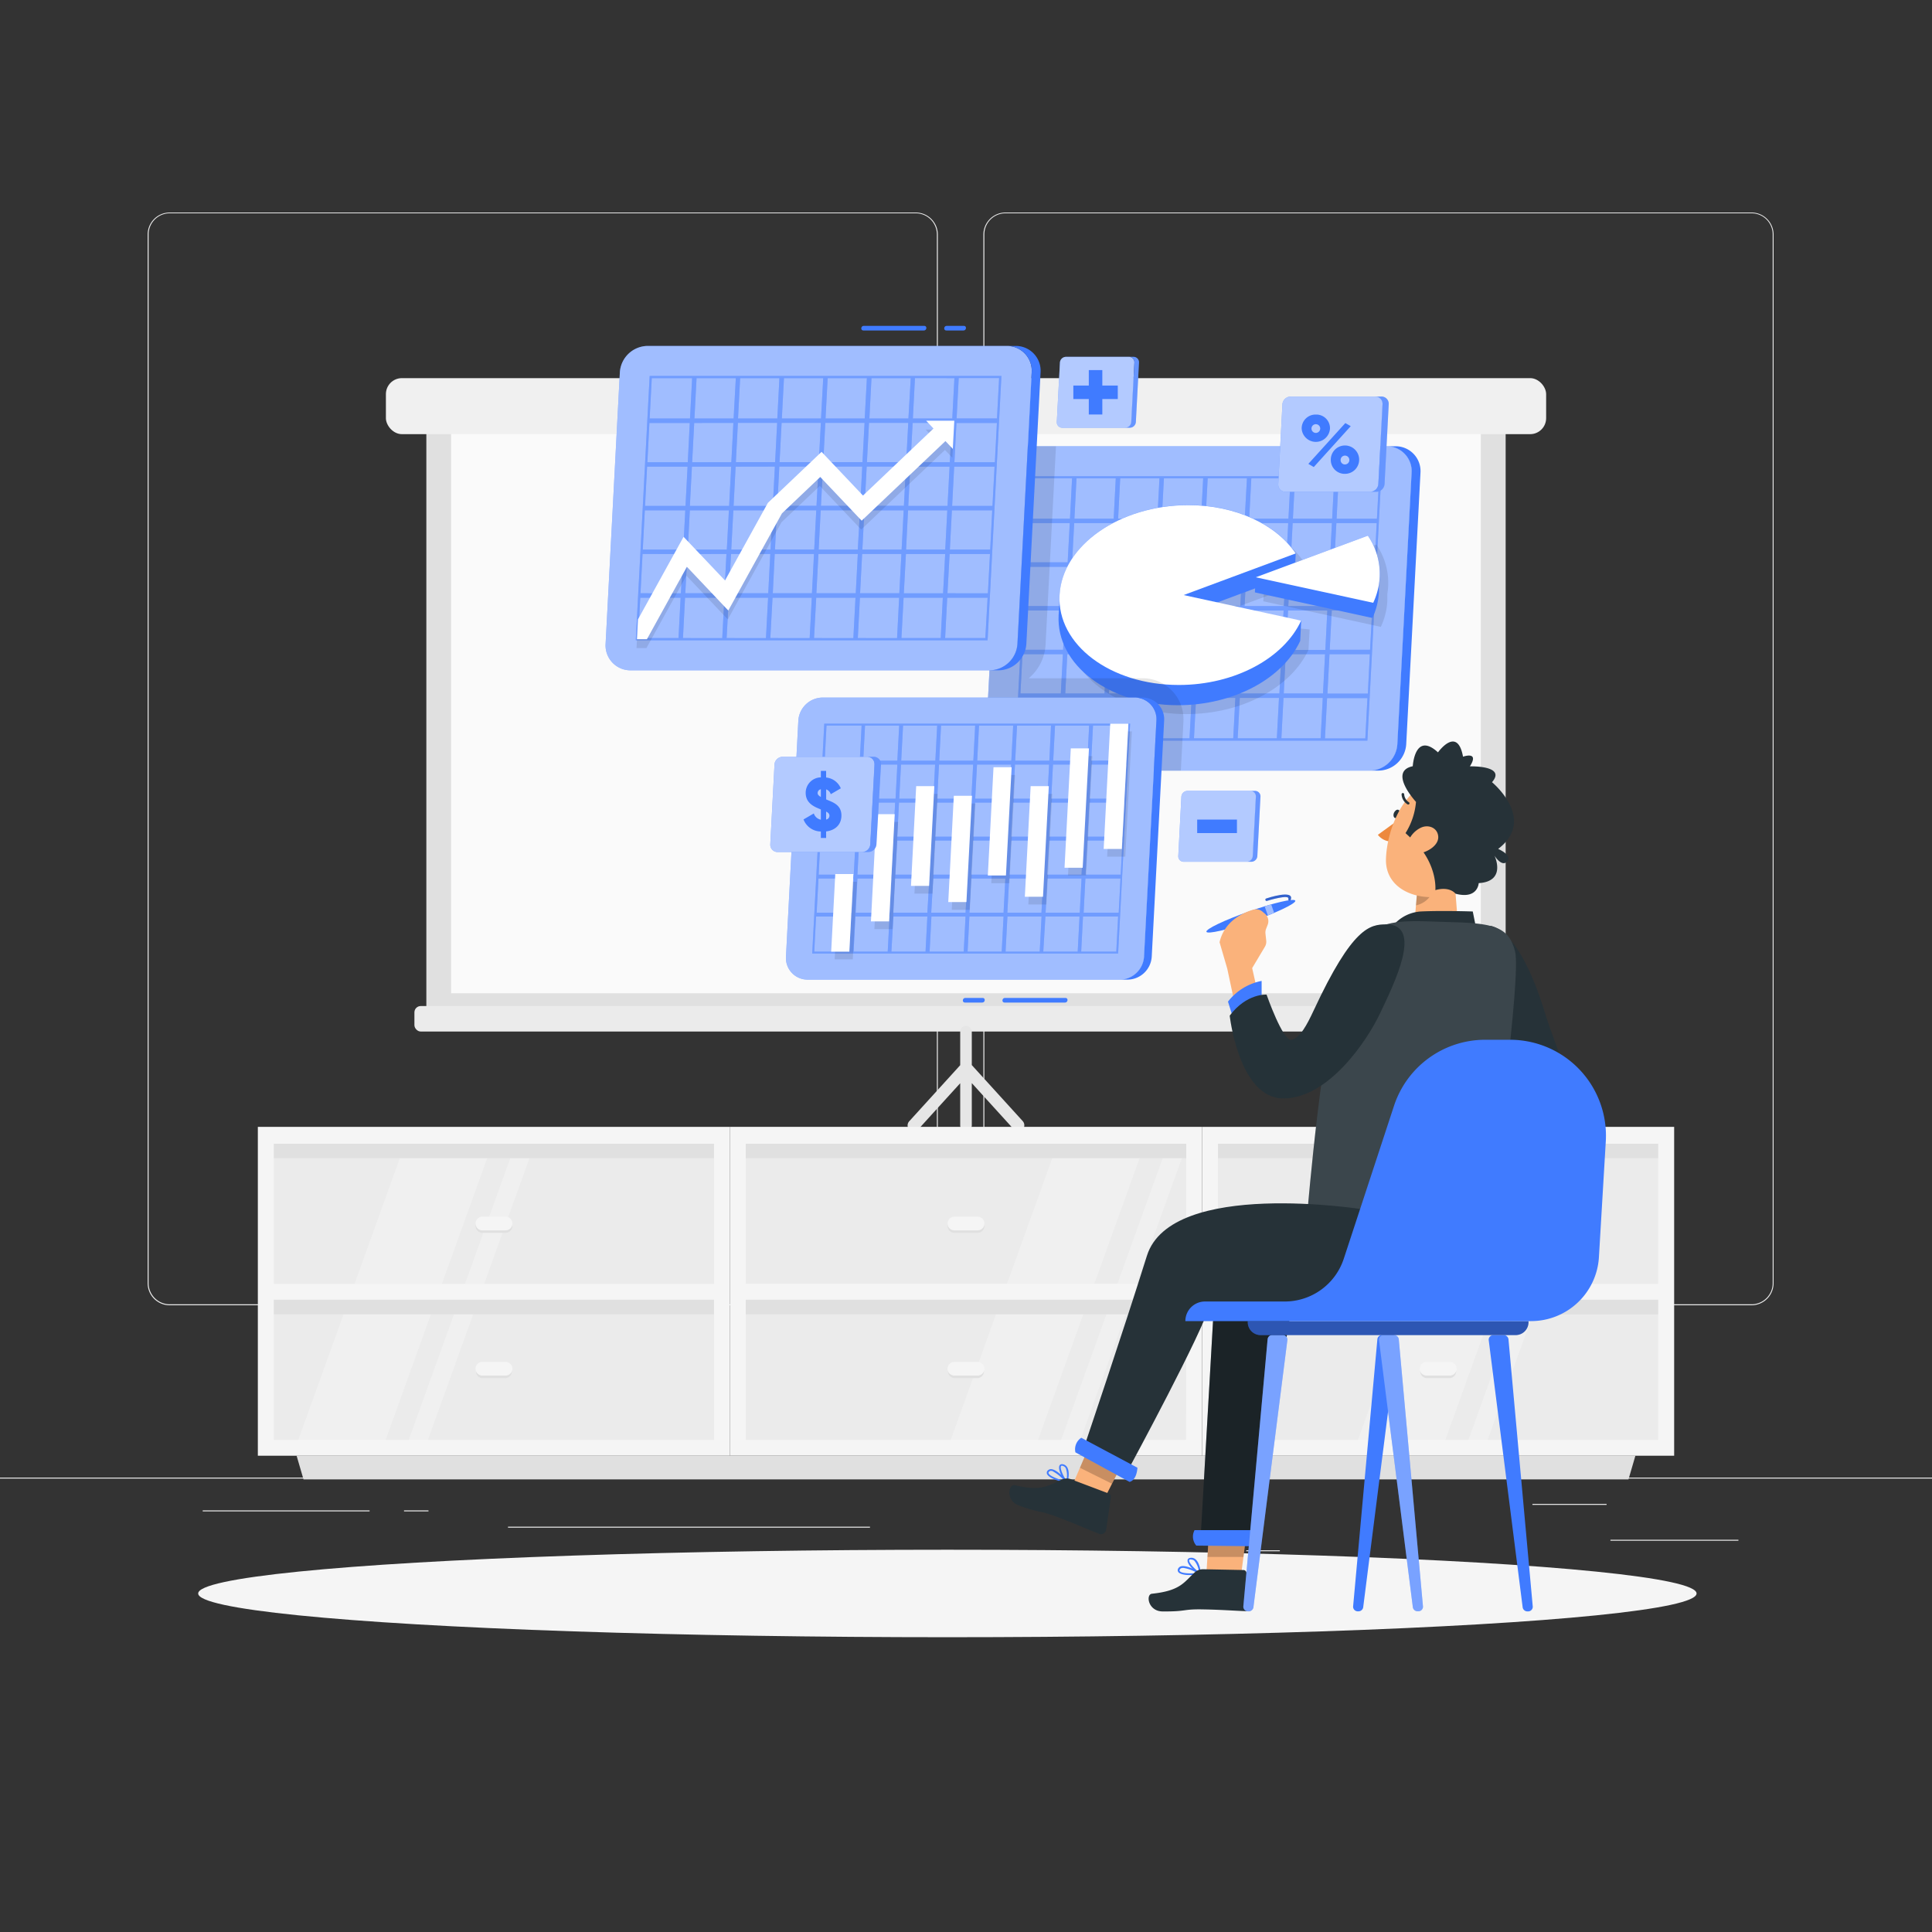 <svg xmlns="http://www.w3.org/2000/svg" viewBox="0 0 500 500"><rect x="0" y="0" width="500" height="500" fill="#333333" stroke="none"/><g id="freepik--background-complete--inject-61"><rect x="416.78" y="398.49" width="33.12" height="0.25" style="fill:#ebebeb"></rect><rect x="322.53" y="401.21" width="8.69" height="0.25" style="fill:#ebebeb"></rect><rect x="396.59" y="389.21" width="19.19" height="0.25" style="fill:#ebebeb"></rect><rect x="52.46" y="390.89" width="43.19" height="0.25" style="fill:#ebebeb"></rect><rect x="104.56" y="390.89" width="6.33" height="0.25" style="fill:#ebebeb"></rect><rect x="131.47" y="395.11" width="93.68" height="0.25" style="fill:#ebebeb"></rect><path d="M237,337.8H43.92a5.71,5.71,0,0,1-5.71-5.71V60.66A5.71,5.71,0,0,1,43.92,55H237a5.71,5.71,0,0,1,5.71,5.71V332.09A5.71,5.71,0,0,1,237,337.8ZM43.92,55.2a5.47,5.47,0,0,0-5.46,5.46V332.09a5.47,5.47,0,0,0,5.46,5.46H237a5.47,5.47,0,0,0,5.46-5.46V60.66A5.47,5.47,0,0,0,237,55.2Z" style="fill:#ebebeb"></path><path d="M453.31,337.8H260.21a5.72,5.72,0,0,1-5.71-5.71V60.66A5.72,5.72,0,0,1,260.21,55h193.1A5.71,5.71,0,0,1,459,60.66V332.09A5.71,5.71,0,0,1,453.31,337.8ZM260.21,55.2a5.47,5.47,0,0,0-5.46,5.46V332.09a5.47,5.47,0,0,0,5.46,5.46h193.1a5.47,5.47,0,0,0,5.46-5.46V60.66a5.47,5.47,0,0,0-5.46-5.46Z" style="fill:#ebebeb"></path><rect y="382.4" width="500" height="0.25" style="fill:#ebebeb"></rect><rect x="110.34" y="105.11" width="279.32" height="158" style="fill:#e0e0e0"></rect><rect x="107.25" y="260.36" width="285.5" height="6.6" rx="1.64" style="fill:#ebebeb"></rect><rect x="116.75" y="105.11" width="266.49" height="151.95" style="fill:#fafafa"></rect><path d="M264.67,290.13,251.5,275.64V267a1.5,1.5,0,1,0-3,0v8.67l-13.17,14.49c-1.37,1.51.75,3.84,2.12,2.34q5.52-6.09,11.05-12.16v10.87a1.5,1.5,0,1,0,3,0V280.31q5.52,6.07,11.05,12.16C263.92,294,266,291.64,264.67,290.13Z" style="fill:#e6e6e6"></path><rect x="99.87" y="97.86" width="300.27" height="14.5" rx="4.14" style="fill:#f0f0f0"></rect><rect x="68.8" y="293.46" width="118.06" height="40.75" style="fill:#ebebeb"></rect><rect x="68.8" y="334.21" width="118.06" height="40.75" style="fill:#ebebeb"></rect><polygon points="113.66 334.21 128.34 293.46 105.74 293.46 91.05 334.21 113.66 334.21" style="fill:#f0f0f0"></polygon><polygon points="139.29 293.46 134.32 293.46 119.63 334.21 124.6 334.21 139.29 293.46" style="fill:#f0f0f0"></polygon><polygon points="98.97 374.96 113.66 334.21 91.05 334.21 76.36 374.96 98.97 374.96" style="fill:#f0f0f0"></polygon><polygon points="124.6 334.21 119.63 334.21 104.94 374.96 109.91 374.96 124.6 334.21" style="fill:#f0f0f0"></polygon><rect x="125.76" y="238.64" width="4.12" height="118.06" transform="translate(425.49 169.84) rotate(90)" style="fill:#e0e0e0"></rect><rect x="125.76" y="279.07" width="4.12" height="118.06" transform="translate(465.92 210.27) rotate(90)" style="fill:#e0e0e0"></rect><path d="M130.84,319.05a1.77,1.77,0,1,0,0-3.54h-6a1.77,1.77,0,1,0,0,3.54Z" style="fill:#e0e0e0"></path><path d="M130.84,318.42a1.77,1.77,0,1,0,0-3.54h-6a1.77,1.77,0,1,0,0,3.54Z" style="fill:#f5f5f5"></path><path d="M130.84,356.67a1.78,1.78,0,0,0,0-3.55h-6a1.78,1.78,0,0,0,0,3.55Z" style="fill:#e0e0e0"></path><path d="M130.84,356a1.77,1.77,0,1,0,0-3.54h-6a1.77,1.77,0,1,0,0,3.54Z" style="fill:#f5f5f5"></path><path d="M66.73,291.63v85.11H188.91V291.63Zm118.06,81H70.86V336.36H184.79Zm0-40.38H70.86V296H184.79Z" style="fill:#f5f5f5"></path><rect x="190.97" y="293.46" width="118.06" height="40.75" style="fill:#ebebeb"></rect><rect x="190.97" y="334.21" width="118.06" height="40.75" style="fill:#ebebeb"></rect><polygon points="282.5 334.21 297.19 293.46 274.59 293.46 259.9 334.21 282.5 334.21" style="fill:#f0f0f0"></polygon><polygon points="308.13 293.46 303.17 293.46 288.48 334.21 293.44 334.21 308.13 293.46" style="fill:#f0f0f0"></polygon><polygon points="267.82 374.96 282.5 334.21 259.9 334.21 245.21 374.96 267.82 374.96" style="fill:#f0f0f0"></polygon><polygon points="293.44 334.21 288.48 334.21 273.79 374.96 278.76 374.96 293.44 334.21" style="fill:#f0f0f0"></polygon><rect x="247.94" y="238.63" width="4.12" height="118.06" transform="translate(547.66 47.66) rotate(90)" style="fill:#e0e0e0"></rect><rect x="247.94" y="279.07" width="4.12" height="118.06" transform="translate(588.1 88.09) rotate(90)" style="fill:#e0e0e0"></rect><path d="M253,319.05a1.77,1.77,0,0,0,0-3.54h-6a1.77,1.77,0,1,0,0,3.54Z" style="fill:#e0e0e0"></path><path d="M253,318.42a1.77,1.77,0,0,0,0-3.54h-6a1.77,1.77,0,1,0,0,3.54Z" style="fill:#f5f5f5"></path><path d="M253,356.67a1.78,1.78,0,0,0,0-3.55h-6a1.78,1.78,0,0,0,0,3.55Z" style="fill:#e0e0e0"></path><path d="M253,356a1.77,1.77,0,0,0,0-3.54h-6a1.77,1.77,0,1,0,0,3.54Z" style="fill:#f5f5f5"></path><path d="M188.91,291.63v85.11H311.09V291.63Zm118.06,81H193V336.36H307Zm0-40.38H193V296H307Z" style="fill:#f5f5f5"></path><rect x="313.15" y="293.46" width="118.06" height="40.75" style="fill:#ebebeb"></rect><rect x="313.15" y="334.21" width="118.06" height="40.75" style="fill:#ebebeb"></rect><polygon points="387.91 334.21 402.6 293.46 379.99 293.46 365.3 334.21 387.91 334.21" style="fill:#f0f0f0"></polygon><polygon points="413.54 293.46 408.57 293.46 393.88 334.21 398.85 334.21 413.54 293.46" style="fill:#f0f0f0"></polygon><polygon points="373.22 374.96 387.91 334.21 365.3 334.21 350.61 374.96 373.22 374.96" style="fill:#f0f0f0"></polygon><polygon points="398.85 334.21 393.88 334.21 379.19 374.96 384.16 374.96 398.85 334.21" style="fill:#f0f0f0"></polygon><rect x="370.12" y="238.63" width="4.12" height="118.06" transform="translate(669.84 -74.51) rotate(90)" style="fill:#e0e0e0"></rect><rect x="370.12" y="279.07" width="4.12" height="118.06" transform="translate(710.27 -34.08) rotate(90)" style="fill:#e0e0e0"></rect><path d="M375.2,319.05a1.77,1.77,0,1,0,0-3.54h-6a1.77,1.77,0,1,0,0,3.54Z" style="fill:#e0e0e0"></path><path d="M375.2,318.42a1.77,1.77,0,1,0,0-3.54h-6a1.77,1.77,0,1,0,0,3.54Z" style="fill:#f5f5f5"></path><path d="M375.2,356.67a1.78,1.78,0,0,0,0-3.55h-6a1.78,1.78,0,0,0,0,3.55Z" style="fill:#e0e0e0"></path><path d="M375.2,356a1.77,1.77,0,1,0,0-3.54h-6a1.77,1.77,0,1,0,0,3.54Z" style="fill:#f5f5f5"></path><path d="M311.09,291.63v85.11H433.27V291.63Zm118.05,81H315.21V336.36H429.14Zm0-40.38H315.21V296H429.14Z" style="fill:#f5f5f5"></path><polygon points="421.45 382.87 78.55 382.87 76.76 376.74 423.24 376.74 421.45 382.87" style="fill:#e0e0e0"></polygon></g><g id="freepik--Shadow--inject-61"><ellipse id="freepik--path--inject-61" cx="245.18" cy="412.39" rx="193.89" ry="11.32" style="fill:#f5f5f5"></ellipse></g><g id="freepik--Data--inject-61"><path d="M258.75,122.34l-3.68,70.25a6.43,6.43,0,0,0,6.49,6.85h92.87a7.29,7.29,0,0,0,7.2-6.85l3.69-70.25a6.44,6.44,0,0,0-6.49-6.85H266A7.3,7.3,0,0,0,258.75,122.34Z" style="fill:#407BFF"></path><path d="M258.75,122.34l-3.68,70.25a6.43,6.43,0,0,0,6.49,6.85h92.87a7.29,7.29,0,0,0,7.2-6.85l3.69-70.25a6.44,6.44,0,0,0-6.49-6.85H266A7.3,7.3,0,0,0,258.75,122.34Z" style="fill:#fff;opacity:0.5"></path><path d="M361.13,115.49h-2.3a6.44,6.44,0,0,1,6.49,6.85l-3.69,70.25a7.29,7.29,0,0,1-7.2,6.85h2.3a7.29,7.29,0,0,0,7.2-6.85l3.69-70.25A6.44,6.44,0,0,0,361.13,115.49Z" style="fill:#407BFF"></path><path d="M266.46,123.25l-3.58,68.43h91l3.59-68.43Zm89.89,11H345.91l.54-10.45H356.9ZM309.59,158l-.54,10.16H298.9l.53-10.16Zm-10.1-1.15.53-10.16h10.16l-.53,10.16ZM310.74,158h10.15l-.53,10.16H310.2Zm.06-1.15.53-10.16h10.16L321,156.89Zm11.84-10.16H332.8l-.54,10.16H322.1Zm.06-1.15.53-10.15h10.16l-.53,10.15Zm-1.15,0H311.39l.53-10.15h10.16Zm-11.31,0H300.08l.53-10.15h10.16Zm-11.31,0H288.77l.53-10.15h10.16Zm-.06,1.15-.53,10.16H288.18l.53-10.16ZM287,156.89H276.87l.53-10.16h10.16ZM287,158l-.53,10.16H276.28l.53-10.16Zm1.15,0h10.16l-.53,10.16H287.59Zm9.57,11.31-.54,10.16H287l.54-10.16Zm1.15,0H309l-.53,10.16H298.3Zm11.3,0H320.3l-.53,10.16H309.61Zm11.31,0h10.16l-.53,10.16H320.92Zm.06-1.15L322,158H332.2l-.53,10.16ZM333.35,158h10.16L343,168.2H332.82Zm.06-1.15.54-10.16H344.1l-.53,10.16Zm.6-11.31.53-10.15H344.7l-.54,10.15Zm.59-11.3.55-10.45H345.3l-.54,10.45Zm-1.15,0H323.29l.55-10.45H334Zm-11.31,0H312l.55-10.45h10.16Zm-11.31,0H300.67l.55-10.45h10.16Zm-11.31,0H289.37l.54-10.45h10.16Zm-11.3,0H278.06l.54-10.45h10.16Zm-.07,1.15-.53,10.15H277.46l.54-10.15Zm-11.84,10.15H265.87l.53-10.15h10.45Zm-.06,1.15-.53,10.16H265.28l.53-10.16ZM275.66,158l-.53,10.16H264.68l.54-10.16Zm-.59,11.31-.53,10.16H264.09l.53-10.16Zm1.15,0h10.16l-.54,10.16H275.69Zm9.56,11.31-.54,10.44H275.08l.55-10.44Zm1.15,0h10.16l-.54,10.44H286.39Zm11.31,0H308.4l-.55,10.44H297.7Zm11.31,0h10.16l-.55,10.44H309Zm11.31,0H331l-.55,10.44H320.31Zm11.31,0h10.16l-.55,10.44H331.62Zm.06-1.15.53-10.16h10.16l-.53,10.16Zm11.84-10.16h10.44L354,179.51H343.54Zm.06-1.15.53-10.16h10.45l-.54,10.16Zm.59-11.31.53-10.16H355.7l-.53,10.16Zm.59-11.31.54-10.15h10.44l-.53,10.15Zm-67.86-21.75-.54,10.45H266.46l.55-10.45ZM264,180.66h10.45l-.55,10.44H263.48Zm78.9,10.44.55-10.44h10.44l-.55,10.44Z" style="fill:#407BFF"></path><path d="M266.46,123.25l-3.58,68.43h91l3.59-68.43Zm89.89,11H345.91l.54-10.45H356.9ZM309.59,158l-.54,10.16H298.9l.53-10.16Zm-10.1-1.15.53-10.16h10.16l-.53,10.16ZM310.74,158h10.15l-.53,10.16H310.2Zm.06-1.15.53-10.16h10.16L321,156.89Zm11.84-10.16H332.8l-.54,10.16H322.1Zm.06-1.15.53-10.15h10.16l-.53,10.15Zm-1.15,0H311.39l.53-10.15h10.16Zm-11.31,0H300.08l.53-10.15h10.16Zm-11.31,0H288.77l.53-10.15h10.16Zm-.06,1.15-.53,10.16H288.18l.53-10.16ZM287,156.89H276.87l.53-10.16h10.16ZM287,158l-.53,10.16H276.28l.53-10.16Zm1.15,0h10.16l-.53,10.16H287.59Zm9.57,11.31-.54,10.16H287l.54-10.16Zm1.15,0H309l-.53,10.16H298.3Zm11.3,0H320.3l-.53,10.16H309.61Zm11.31,0h10.16l-.53,10.16H320.92Zm.06-1.15L322,158H332.2l-.53,10.16ZM333.35,158h10.16L343,168.2H332.82Zm.06-1.15.54-10.16H344.1l-.53,10.16Zm.6-11.31.53-10.15H344.7l-.54,10.15Zm.59-11.3.55-10.45H345.3l-.54,10.45Zm-1.15,0H323.29l.55-10.45H334Zm-11.31,0H312l.55-10.45h10.16Zm-11.31,0H300.67l.55-10.45h10.16Zm-11.31,0H289.37l.54-10.45h10.16Zm-11.3,0H278.06l.54-10.45h10.16Zm-.07,1.15-.53,10.15H277.46l.54-10.15Zm-11.84,10.15H265.87l.53-10.15h10.45Zm-.06,1.15-.53,10.16H265.28l.53-10.16ZM275.66,158l-.53,10.16H264.68l.54-10.16Zm-.59,11.31-.53,10.16H264.09l.53-10.16Zm1.15,0h10.16l-.54,10.16H275.69Zm9.56,11.31-.54,10.44H275.08l.55-10.44Zm1.15,0h10.16l-.54,10.44H286.39Zm11.31,0H308.4l-.55,10.44H297.7Zm11.31,0h10.16l-.55,10.44H309Zm11.31,0H331l-.55,10.44H320.31Zm11.31,0h10.16l-.55,10.44H331.62Zm.06-1.15.53-10.16h10.16l-.53,10.16Zm11.84-10.16h10.44L354,179.51H343.54Zm.06-1.15.53-10.16h10.45l-.54,10.16Zm.59-11.31.53-10.16H355.7l-.53,10.16Zm.59-11.31.54-10.15h10.44l-.53,10.15Zm-67.86-21.75-.54,10.45H266.46l.55-10.45ZM264,180.66h10.45l-.55,10.44H263.48Zm78.9,10.44.55-10.44h10.44l-.55,10.44Z" style="fill:#fff;opacity:0.25"></path><path d="M338.93,162.9,312,160.13l25.21-9.36.28-5.26c-5-7.43-15.43-12.5-27.8-12.5-17.72,0-32.64,10.42-33.31,23.27,0,.37,0,.74,0,1.11s-.24,3.78-.26,4.15c-.67,12.86,13.15,23.27,30.88,23.27,14.55,0,27.2-7,31.64-16.64Z" style="opacity:0.1"></path><path d="M326.94,155.61l30.42,6.62a18,18,0,0,0,1.68-6.62c0-.65,0-1.28,0-1.92a16.37,16.37,0,0,0,.22-2,17.51,17.51,0,0,0-3.08-10.77l-29,10.77Z" style="opacity:0.1"></path><path d="M336.75,160.6l-26.9-2.77,25.21-9.36.28-5.26c-5-7.43-15.43-12.5-27.8-12.5-17.72,0-32.64,10.42-33.31,23.27,0,.37,0,.74,0,1.11s-.24,3.78-.26,4.15c-.67,12.86,13.15,23.27,30.88,23.27,14.55,0,27.2-7,31.64-16.64Z" style="fill:#407BFF"></path><path d="M306.32,154l29-10.77c-5-7.43-15.43-12.5-27.8-12.5-17.72,0-32.64,10.42-33.31,23.27s13.15,23.27,30.87,23.27c14.56,0,27.21-7,31.65-16.65Z" style="fill:#fff"></path><path d="M324.76,153.31l30.42,6.62a18,18,0,0,0,1.68-6.62c0-.65,0-1.28,0-1.92a16.37,16.37,0,0,0,.22-2A17.51,17.51,0,0,0,354,138.63L325,149.4Z" style="fill:#407BFF"></path><path d="M355.39,156a17.91,17.91,0,0,0,1.67-6.62A17.51,17.51,0,0,0,354,138.63L325,149.4Z" style="fill:#fff"></path><path d="M270.59,166.89l2.7-51.4H266a7.3,7.3,0,0,0-7.21,6.85l-3.68,70.25a6.43,6.43,0,0,0,6.49,6.85h44l.67-12.69a10.59,10.59,0,0,0-10.64-11.22H266.24A12.2,12.2,0,0,0,270.59,166.89Z" style="opacity:0.1"></path><path d="M160.42,96.37l-3.69,70.26a6.44,6.44,0,0,0,6.49,6.85h92.87a7.3,7.3,0,0,0,7.21-6.85L267,96.37a6.42,6.42,0,0,0-6.49-6.84H167.62A7.28,7.28,0,0,0,160.42,96.37Z" style="fill:#407BFF"></path><path d="M160.42,96.37l-3.69,70.26a6.44,6.44,0,0,0,6.49,6.85h92.87a7.3,7.3,0,0,0,7.21-6.85L267,96.37a6.42,6.42,0,0,0-6.49-6.84H167.62A7.28,7.28,0,0,0,160.42,96.37Z" style="fill:#fff;opacity:0.5"></path><path d="M262.79,89.53h-2.3A6.42,6.42,0,0,1,267,96.37l-3.68,70.26a7.3,7.3,0,0,1-7.21,6.85h2.3a7.3,7.3,0,0,0,7.21-6.85l3.68-70.26A6.42,6.42,0,0,0,262.79,89.53Z" style="fill:#407BFF"></path><path d="M168.13,97.29l-3.59,68.42h91.05l3.58-68.42Zm89.89,11H247.57l.55-10.45h10.45Zm-46.77,23.77-.53,10.15H200.56l.53-10.15Zm-10.09-1.15.53-10.16h10.16l-.54,10.16Zm11.24,1.15h10.16L222,142.23H211.87Zm.06-1.15.54-10.16h10.15l-.53,10.16Zm11.84-10.16h10.16l-.53,10.16H223.77Zm.06-1.15.54-10.16h10.16l-.54,10.16Zm-1.15,0H213.06l.53-10.16h10.16Zm-11.3,0H201.75l.53-10.16h10.16Zm-11.31,0H190.44l.53-10.16h10.16Zm-.06,1.15L200,130.93H189.85l.53-10.16ZM188.7,130.93H178.54l.53-10.16h10.16Zm-.06,1.15-.54,10.15H178l.53-10.15Zm1.15,0h10.15l-.53,10.15H189.25Zm9.56,11.3-.53,10.16H188.66l.53-10.16Zm1.15,0h10.16l-.53,10.16H200Zm11.31,0H222l-.53,10.16H211.28Zm11.31,0h10.16l-.54,10.16H222.59Zm.06-1.15.53-10.15h10.16l-.53,10.15ZM235,132.08h10.16l-.53,10.15H234.49Zm.06-1.15.53-10.16h10.16l-.53,10.16Zm.59-11.31.54-10.16h10.15l-.53,10.16Zm.6-11.31.54-10.45H247l-.55,10.45Zm-1.15,0H225l.54-10.45h10.16Zm-11.31,0H213.65l.55-10.45h10.15Zm-11.31,0H202.34l.55-10.45h10.16Zm-11.31,0H191l.55-10.45h10.16Zm-11.31,0H179.72l.55-10.45h10.16Zm-.06,1.15-.53,10.16H179.13l.53-10.16ZM178,119.62H167.54l.53-10.16h10.44Zm-.06,1.15-.53,10.16H166.94l.53-10.16Zm-.59,11.31-.53,10.15H166.35l.53-10.15Zm-.59,11.3-.54,10.16H165.76l.53-10.16Zm1.15,0H188l-.53,10.16H177.35Zm9.56,11.31-.55,10.45H176.75l.54-10.45Zm1.15,0h10.16l-.55,10.45H188.05Zm11.31,0h10.16l-.55,10.45H199.36Zm11.31,0h10.16l-.55,10.45H210.67Zm11.31,0h10.15l-.54,10.45H222Zm11.3,0H244l-.54,10.45H233.29Zm.06-1.15.54-10.16h10.16l-.54,10.16Zm11.85-10.16h10.44l-.53,10.16H245.2Zm.06-1.15.53-10.15h10.44l-.53,10.15Zm.59-11.3.53-10.16h10.45l-.54,10.16Zm.59-11.31.53-10.16H258l-.53,10.16ZM179.12,97.86l-.55,10.45H168.13l.55-10.45ZM165.7,154.69h10.44l-.54,10.45H165.15Zm78.9,10.45.54-10.45h10.45L255,165.14Z" style="fill:#407BFF"></path><path d="M168.13,97.29l-3.59,68.42h91.05l3.58-68.42Zm89.89,11H247.57l.55-10.45h10.45Zm-46.77,23.77-.53,10.15H200.56l.53-10.15Zm-10.09-1.15.53-10.16h10.16l-.54,10.16Zm11.24,1.15h10.16L222,142.23H211.87Zm.06-1.15.54-10.16h10.15l-.53,10.16Zm11.84-10.16h10.16l-.53,10.16H223.77Zm.06-1.15.54-10.16h10.16l-.54,10.16Zm-1.15,0H213.06l.53-10.16h10.16Zm-11.3,0H201.75l.53-10.16h10.16Zm-11.31,0H190.44l.53-10.16h10.16Zm-.06,1.15L200,130.93H189.85l.53-10.16ZM188.7,130.93H178.54l.53-10.16h10.16Zm-.06,1.15-.54,10.15H178l.53-10.15Zm1.15,0h10.15l-.53,10.15H189.25Zm9.56,11.3-.53,10.16H188.66l.53-10.16Zm1.15,0h10.16l-.53,10.16H200Zm11.31,0H222l-.53,10.16H211.28Zm11.31,0h10.16l-.54,10.16H222.59Zm.06-1.15.53-10.15h10.16l-.53,10.15ZM235,132.08h10.16l-.53,10.15H234.49Zm.06-1.15.53-10.16h10.16l-.53,10.16Zm.59-11.31.54-10.16h10.15l-.53,10.16Zm.6-11.31.54-10.45H247l-.55,10.45Zm-1.15,0H225l.54-10.45h10.16Zm-11.31,0H213.65l.55-10.45h10.15Zm-11.31,0H202.34l.55-10.45h10.16Zm-11.31,0H191l.55-10.45h10.16Zm-11.31,0H179.72l.55-10.45h10.16Zm-.06,1.15-.53,10.16H179.13l.53-10.16ZM178,119.62H167.54l.53-10.16h10.44Zm-.06,1.15-.53,10.16H166.94l.53-10.16Zm-.59,11.31-.53,10.15H166.35l.53-10.15Zm-.59,11.3-.54,10.16H165.76l.53-10.16Zm1.15,0H188l-.53,10.16H177.35Zm9.56,11.31-.55,10.45H176.75l.54-10.45Zm1.15,0h10.16l-.55,10.45H188.05Zm11.31,0h10.16l-.55,10.45H199.36Zm11.31,0h10.16l-.55,10.45H210.67Zm11.31,0h10.15l-.54,10.45H222Zm11.3,0H244l-.54,10.45H233.29Zm.06-1.15.54-10.16h10.16l-.54,10.16Zm11.85-10.16h10.44l-.53,10.16H245.2Zm.06-1.15.53-10.15h10.44l-.53,10.15Zm.59-11.3.53-10.16h10.45l-.54,10.16Zm.59-11.31.53-10.16H258l-.53,10.16ZM179.12,97.86l-.55,10.45H168.13l.55-10.45ZM165.7,154.69h10.44l-.54,10.45H165.15Zm78.9,10.45.54-10.45h10.45L255,165.14Z" style="fill:#fff;opacity:0.25"></path><polygon points="239.56 111.18 241.47 113.2 223.22 130.55 212.5 119.24 198.61 132.44 187.51 152.53 176.79 141.22 165 162.58 164.73 167.72 167.3 167.72 177.65 148.99 188.36 160.3 202.25 135.16 212.16 125.75 222.88 137.05 244.56 116.45 246.47 118.47 246.85 111.18 239.56 111.18" style="opacity:0.1"></polygon><polygon points="239.69 108.88 241.59 110.9 223.34 128.25 212.62 116.94 198.73 130.14 187.63 150.23 176.91 138.93 165.12 160.28 164.85 165.43 167.42 165.43 177.77 146.69 188.48 158 202.37 132.86 212.28 123.44 223 134.75 244.68 114.15 246.59 116.17 246.97 108.88 239.69 108.88" style="fill:#fff"></polygon><path d="M206.61,186.48l-3.2,61.1a5.59,5.59,0,0,0,5.64,5.95h80.76a6.34,6.34,0,0,0,6.26-5.95l3.21-61.1a5.6,5.6,0,0,0-5.65-5.95H212.88A6.35,6.35,0,0,0,206.61,186.48Z" style="fill:#407BFF"></path><path d="M206.61,186.48l-3.2,61.1a5.59,5.59,0,0,0,5.64,5.95h80.76a6.34,6.34,0,0,0,6.26-5.95l3.21-61.1a5.6,5.6,0,0,0-5.65-5.95H212.88A6.35,6.35,0,0,0,206.61,186.48Z" style="fill:#fff;opacity:0.5"></path><path d="M295.63,180.53h-2a5.6,5.6,0,0,1,5.65,5.95l-3.21,61.1a6.34,6.34,0,0,1-6.26,5.95h2a6.34,6.34,0,0,0,6.26-5.95l3.21-61.1A5.6,5.6,0,0,0,295.63,180.53Z" style="fill:#407BFF"></path><path d="M213.32,187.28l-3.12,59.5h79.17l3.11-59.5Zm78.16,9.58H282.4l.47-9.08H292Zm-40.66,20.67-.47,8.83h-8.83l.46-8.83Zm-8.79-1,.47-8.83h8.83l-.46,8.83Zm9.79,1h8.83l-.46,8.83h-8.84Zm.05-1,.46-8.83h8.83l-.46,8.83Zm10.29-8.83H271l-.47,8.83H261.7Zm.06-1,.46-8.84h8.83l-.46,8.84Zm-1,0h-8.84l.47-8.84h8.83Zm-9.84,0h-8.83l.46-8.84h8.84Zm-9.83,0h-8.83l.46-8.84H242Zm-.05,1-.47,8.83H232.2l.46-8.83Zm-10.3,8.83h-8.83l.46-8.83h8.83Zm0,1-.46,8.83h-8.84l.47-8.83Zm1,0H241l-.46,8.83h-8.83Zm8.32,9.83L240,236.2h-8.83l.46-8.84Zm1,0h8.83l-.46,8.84H241Zm9.83,0h8.83l-.46,8.84h-8.83Zm9.83,0H270l-.47,8.84h-8.83Zm.06-1,.46-8.83h8.83l-.46,8.83Zm10.29-8.83h8.84l-.47,8.83H271Zm0-1,.47-8.83h8.83l-.46,8.83Zm.52-9.83.46-8.84h8.84l-.47,8.84Zm.52-9.84.47-9.08h8.83l-.47,9.08Zm-1,0h-8.84l.48-9.08H272Zm-9.84,0H252.9l.47-9.08h8.84Zm-9.83,0h-8.83l.47-9.08h8.83Zm-9.83,0h-8.84l.48-9.08h8.83Zm-9.84,0H223.4l.47-9.08h8.84Zm0,1-.46,8.84h-8.84l.47-8.84Zm-10.3,8.84H212.8l.46-8.84h9.09Zm0,1-.46,8.83h-9.09l.47-8.83Zm-.51,9.83-.47,8.83h-9.08l.46-8.83Zm-.52,9.83-.46,8.84h-9.09l.47-8.84Zm1,0h8.83l-.46,8.84h-8.83Zm8.32,9.84-.48,9.08h-8.83l.47-9.08Zm1,0H240l-.47,9.08h-8.84Zm9.83,0h8.83l-.47,9.08h-8.83Zm9.83,0h8.84l-.48,9.08h-8.83Zm9.84,0h8.83l-.47,9.08h-8.84Zm9.83,0h8.83l-.47,9.08H270Zm.05-1,.47-8.84h8.83l-.46,8.84Zm10.3-8.84h9.08l-.46,8.84h-9.08Zm.05-1,.47-8.83h9.08l-.46,8.83Zm.52-9.83.46-8.83h9.08l-.46,8.83Zm.51-9.83.47-8.84h9.08L291,206.7Zm-59-18.92-.47,9.08h-9.08l.47-9.08ZM211.2,237.2h9.08l-.47,9.08h-9.08Zm68.61,9.08.47-9.08h9.09l-.48,9.08Z" style="fill:#407BFF"></path><path d="M213.32,187.28l-3.12,59.5h79.17l3.11-59.5Zm78.16,9.58H282.4l.47-9.08H292Zm-40.66,20.67-.47,8.83h-8.83l.46-8.83Zm-8.79-1,.47-8.83h8.83l-.46,8.83Zm9.79,1h8.83l-.46,8.83h-8.84Zm.05-1,.46-8.83h8.83l-.46,8.83Zm10.29-8.83H271l-.47,8.83H261.7Zm.06-1,.46-8.84h8.83l-.46,8.84Zm-1,0h-8.84l.47-8.84h8.83Zm-9.84,0h-8.83l.46-8.84h8.84Zm-9.83,0h-8.83l.46-8.84H242Zm-.05,1-.47,8.83H232.2l.46-8.83Zm-10.3,8.83h-8.83l.46-8.83h8.83Zm0,1-.46,8.83h-8.84l.47-8.83Zm1,0H241l-.46,8.83h-8.83Zm8.32,9.83L240,236.2h-8.83l.46-8.84Zm1,0h8.83l-.46,8.84H241Zm9.83,0h8.83l-.46,8.84h-8.83Zm9.83,0H270l-.47,8.84h-8.83Zm.06-1,.46-8.83h8.83l-.46,8.83Zm10.29-8.83h8.84l-.47,8.83H271Zm0-1,.47-8.83h8.83l-.46,8.83Zm.52-9.83.46-8.84h8.84l-.47,8.84Zm.52-9.84.47-9.08h8.83l-.47,9.08Zm-1,0h-8.84l.48-9.08H272Zm-9.84,0H252.9l.47-9.08h8.84Zm-9.83,0h-8.83l.47-9.08h8.83Zm-9.83,0h-8.84l.48-9.08h8.83Zm-9.84,0H223.4l.47-9.08h8.84Zm0,1-.46,8.84h-8.84l.47-8.84Zm-10.3,8.84H212.8l.46-8.84h9.09Zm0,1-.46,8.83h-9.09l.47-8.83Zm-.51,9.83-.47,8.83h-9.08l.46-8.83Zm-.52,9.83-.46,8.84h-9.09l.47-8.84Zm1,0h8.83l-.46,8.84h-8.83Zm8.32,9.84-.48,9.08h-8.83l.47-9.08Zm1,0H240l-.47,9.08h-8.84Zm9.83,0h8.83l-.47,9.08h-8.83Zm9.83,0h8.84l-.48,9.08h-8.83Zm9.84,0h8.83l-.47,9.08h-8.84Zm9.83,0h8.83l-.47,9.08H270Zm.05-1,.47-8.84h8.83l-.46,8.84Zm10.3-8.84h9.08l-.46,8.84h-9.08Zm.05-1,.47-8.83h9.08l-.46,8.83Zm.52-9.83.46-8.83h9.08l-.46,8.83Zm.51-9.83.47-8.84h9.08L291,206.7Zm-59-18.92-.47,9.08h-9.08l.47-9.08ZM211.2,237.2h9.08l-.47,9.08h-9.08Zm68.61,9.08.47-9.08h9.09l-.48,9.08Z" style="fill:#fff;opacity:0.25"></path><g style="opacity:0.1"><polygon points="220.7 248.28 216.01 248.28 217.06 228.2 221.76 228.2 220.7 248.28"></polygon><polygon points="230.99 240.45 226.29 240.45 227.75 212.7 232.44 212.7 230.99 240.45"></polygon><polygon points="241.35 231.26 236.65 231.26 238 205.45 242.7 205.45 241.35 231.26"></polygon><polygon points="251 235.45 246.31 235.45 247.75 207.95 252.44 207.95 251 235.45"></polygon><polygon points="261.24 228.57 256.54 228.57 258.01 200.56 262.7 200.56 261.24 228.57"></polygon><polygon points="270.82 234.08 266.13 234.08 267.63 205.45 272.32 205.45 270.82 234.08"></polygon><polygon points="281.09 226.57 276.4 226.57 278.02 195.68 282.71 195.68 281.09 226.57"></polygon><polygon points="291.22 221.7 286.53 221.7 288.23 189.28 292.92 189.28 291.22 221.7"></polygon></g><polygon points="219.81 246.28 215.11 246.28 216.17 226.2 220.86 226.2 219.81 246.28" style="fill:#fff"></polygon><polygon points="230.09 238.45 225.4 238.45 226.85 210.7 231.55 210.7 230.09 238.45" style="fill:#fff"></polygon><polygon points="240.45 229.26 235.76 229.26 237.11 203.45 241.8 203.45 240.45 229.26" style="fill:#fff"></polygon><polygon points="250.11 233.45 245.41 233.45 246.85 205.95 251.55 205.95 250.11 233.45" style="fill:#fff"></polygon><polygon points="260.34 226.57 255.65 226.57 257.12 198.56 261.81 198.56 260.34 226.57" style="fill:#fff"></polygon><polygon points="269.93 232.08 265.23 232.08 266.73 203.45 271.43 203.45 269.93 232.08" style="fill:#fff"></polygon><polygon points="280.2 224.57 275.5 224.57 277.12 193.68 281.82 193.68 280.2 224.57" style="fill:#fff"></polygon><polygon points="290.33 219.7 285.63 219.7 287.33 187.28 292.03 187.28 290.33 219.7" style="fill:#fff"></polygon><path d="M331.89,104.63l-1.08,20.65a1.89,1.89,0,0,0,1.91,2H354.6a2.15,2.15,0,0,0,2.12-2l1.08-20.65a1.88,1.88,0,0,0-1.9-2H334A2.15,2.15,0,0,0,331.89,104.63Z" style="fill:#407BFF"></path><path d="M331.89,104.63l-1.08,20.65a1.89,1.89,0,0,0,1.91,2H354.6a2.15,2.15,0,0,0,2.12-2l1.08-20.65a1.88,1.88,0,0,0-1.9-2H334A2.15,2.15,0,0,0,331.89,104.63Z" style="fill:#fff;opacity:0.6"></path><path d="M357.5,102.62h-1.6a1.88,1.88,0,0,1,1.9,2l-1.08,20.65a2.15,2.15,0,0,1-2.12,2h1.6a2.15,2.15,0,0,0,2.12-2l1.08-20.65A1.88,1.88,0,0,0,357.5,102.62Z" style="fill:#407BFF"></path><path d="M357.5,102.62h-1.6a1.88,1.88,0,0,1,1.9,2l-1.08,20.65a2.15,2.15,0,0,1-2.12,2h1.6a2.15,2.15,0,0,0,2.12-2l1.08-20.65A1.88,1.88,0,0,0,357.5,102.62Z" style="fill:#fff;opacity:0.2"></path><path d="M336.87,110.88a3.58,3.58,0,0,1,3.68-3.59,3.53,3.53,0,0,1,3.65,3.59,3.67,3.67,0,0,1-7.33,0Zm11.3-1.39,1.4.8L340,120.87l-1.4-.82Zm-6.5,1.39a1.13,1.13,0,1,0-1.14,1.16A1.14,1.14,0,0,0,341.67,110.88Zm2.74,8.16a3.67,3.67,0,1,1,3.68,3.59A3.59,3.59,0,0,1,344.41,119Zm4.8,0a1.13,1.13,0,1,0-2.26,0,1.11,1.11,0,0,0,1.12,1.16A1.14,1.14,0,0,0,349.21,119Z" style="fill:#407BFF"></path><path d="M274.31,93.85l-.81,15.35a1.41,1.41,0,0,0,1.42,1.5H291.2a1.59,1.59,0,0,0,1.57-1.5l.81-15.35a1.41,1.41,0,0,0-1.42-1.5H275.88A1.59,1.59,0,0,0,274.31,93.85Z" style="fill:#407BFF"></path><path d="M274.31,93.85l-.81,15.35a1.41,1.41,0,0,0,1.42,1.5H291.2a1.59,1.59,0,0,0,1.57-1.5l.81-15.35a1.41,1.41,0,0,0-1.42-1.5H275.88A1.59,1.59,0,0,0,274.31,93.85Z" style="fill:#fff;opacity:0.6"></path><path d="M293.35,92.35h-1.19a1.41,1.41,0,0,1,1.42,1.5l-.81,15.35a1.59,1.59,0,0,1-1.57,1.5h1.19a1.59,1.59,0,0,0,1.57-1.5l.81-15.35A1.41,1.41,0,0,0,293.35,92.35Z" style="fill:#407BFF"></path><path d="M293.35,92.35h-1.19a1.41,1.41,0,0,1,1.42,1.5l-.81,15.35a1.59,1.59,0,0,1-1.57,1.5h1.19a1.59,1.59,0,0,0,1.57-1.5l.81-15.35A1.41,1.41,0,0,0,293.35,92.35Z" style="fill:#fff;opacity:0.2"></path><path d="M289.28,103.27h-4v4h-3.5v-4h-4V99.78h4v-4h3.5v4h4Z" style="fill:#407BFF"></path><path d="M305.74,206.18l-.8,15.36a1.41,1.41,0,0,0,1.42,1.49h16.28a1.59,1.59,0,0,0,1.57-1.49l.81-15.36a1.41,1.41,0,0,0-1.42-1.5H307.32A1.6,1.6,0,0,0,305.74,206.18Z" style="fill:#407BFF"></path><path d="M305.74,206.18l-.8,15.36a1.41,1.41,0,0,0,1.42,1.49h16.28a1.59,1.59,0,0,0,1.57-1.49l.81-15.36a1.41,1.41,0,0,0-1.42-1.5H307.32A1.6,1.6,0,0,0,305.74,206.18Z" style="fill:#fff;opacity:0.6"></path><path d="M324.79,204.68H323.6a1.41,1.41,0,0,1,1.42,1.5l-.81,15.36a1.59,1.59,0,0,1-1.57,1.49h1.19a1.59,1.59,0,0,0,1.57-1.49l.81-15.36A1.41,1.41,0,0,0,324.79,204.68Z" style="fill:#407BFF"></path><path d="M324.79,204.68H323.6a1.41,1.41,0,0,1,1.42,1.5l-.81,15.36a1.59,1.59,0,0,1-1.57,1.49h1.19a1.59,1.59,0,0,0,1.57-1.49l.81-15.36A1.41,1.41,0,0,0,324.79,204.68Z" style="fill:#fff;opacity:0.2"></path><path d="M320.12,215.6H309.83v-3.49h10.29Z" style="fill:#407BFF"></path><path d="M200.44,197.86l-1.09,20.65a1.9,1.9,0,0,0,1.91,2h21.89a2.13,2.13,0,0,0,2.11-2l1.09-20.65a1.9,1.9,0,0,0-1.91-2H202.55A2.13,2.13,0,0,0,200.44,197.86Z" style="fill:#407BFF"></path><path d="M200.44,197.86l-1.09,20.65a1.9,1.9,0,0,0,1.91,2h21.89a2.13,2.13,0,0,0,2.11-2l1.09-20.65a1.9,1.9,0,0,0-1.91-2H202.55A2.13,2.13,0,0,0,200.44,197.86Z" style="fill:#fff;opacity:0.6"></path><path d="M226,195.85h-1.6a1.9,1.9,0,0,1,1.91,2l-1.09,20.65a2.13,2.13,0,0,1-2.11,2h1.6a2.13,2.13,0,0,0,2.11-2L228,197.86A1.9,1.9,0,0,0,226,195.85Z" style="fill:#407BFF"></path><path d="M226,195.85h-1.6a1.9,1.9,0,0,1,1.91,2l-1.09,20.65a2.13,2.13,0,0,1-2.11,2h1.6a2.13,2.13,0,0,0,2.11-2L228,197.86A1.9,1.9,0,0,0,226,195.85Z" style="fill:#fff;opacity:0.2"></path><path d="M213.8,215.17v1.7h-1.36v-1.68a4.85,4.85,0,0,1-4.49-3.12l2.66-1.55a2.42,2.42,0,0,0,1.83,1.62v-2.66c-.07,0-.17-.06-.25-.1-1.68-.67-3.68-1.62-3.68-4.2a4,4,0,0,1,3.93-4V199.5h1.36v1.72a4.59,4.59,0,0,1,3.8,2.8L215,205.54a1.89,1.89,0,0,0-1.19-1.25v2.6c1.68.72,3.95,1.36,3.95,4.17C217.75,213.48,216.09,214.9,213.8,215.17Zm-1.36-8.91v-2a1,1,0,0,0-.84,1C211.6,205.56,211.77,205.87,212.44,206.26Zm2.22,4.84c0-.48-.28-.77-.86-1.06v2.06A1,1,0,0,0,214.66,211.1Z" style="fill:#407BFF"></path><path d="M223.43,85.53h15.68c.77,0,.88-1.2.1-1.2H223.53c-.77,0-.88,1.2-.1,1.2Z" style="fill:#407BFF"></path><path d="M244.85,85.53h4.51c.77,0,.88-1.2.1-1.2H245c-.78,0-.88,1.2-.11,1.2Z" style="fill:#407BFF"></path><path d="M275.75,258.26H260.07c-.78,0-.88,1.2-.11,1.2h15.68c.77,0,.88-1.2.11-1.2Z" style="fill:#407BFF"></path><path d="M254.32,258.26h-4.5c-.78,0-.88,1.2-.11,1.2h4.51c.77,0,.87-1.2.1-1.2Z" style="fill:#407BFF"></path></g><g id="freepik--character-2--inject-61"><polygon points="322.26 399.44 321.17 407.74 312.21 407.27 312.79 398.11 322.26 399.44" style="fill:#fab27b"></polygon><path d="M307.7,407.62c-1.16,0-2.36-.26-2.74-.76a.84.84,0,0,1,0-1,1.2,1.2,0,0,1,.71-.51c1.57-.39,4.8,1.54,5,1.62a.22.22,0,0,1,.1.24.21.21,0,0,1-.18.17A15.39,15.39,0,0,1,307.7,407.62Zm-1.45-1.85a1.58,1.58,0,0,0-.43.05.65.65,0,0,0-.44.3c-.17.27-.11.41-.05.48.42.62,2.79.68,4.53.5A10.15,10.15,0,0,0,306.25,405.77Z" style="fill:#407BFF"></path><path d="M310.54,407.41a.1.1,0,0,1-.09,0c-1.11-.52-3.32-2.6-3.1-3.65,0-.25.22-.56.83-.6a1.61,1.61,0,0,1,1.23.4c1.18,1,1.38,3.54,1.39,3.65a.25.25,0,0,1-.1.2A.22.22,0,0,1,310.54,407.41Zm-2.22-3.84h-.12c-.4,0-.43.18-.45.24-.07.63,1.38,2.25,2.52,3a5.28,5.28,0,0,0-1.18-2.9,1.18,1.18,0,0,0-.77-.29Z" style="fill:#407BFF"></path><path d="M311.56,406.12l10.23.2a.81.81,0,0,1,.79.66l1.69,8.36a1.37,1.37,0,0,1-1.35,1.65c-3.68-.14-7-.4-11.55-.48-5.42-.11-4.06.57-10.43.53-3.84,0-4.46-4.4-2.83-4.58,7.47-.79,8.29-3,11.21-5.64A3.3,3.3,0,0,1,311.56,406.12Z" style="fill:#263238"></path><polygon points="312.49 402.93 321.81 402.93 322.26 399.44 312.79 398.11 312.49 402.93" style="opacity:0.2"></polygon><polygon points="314.49 332.07 310.78 397.05 324.46 397.05 335.29 332.07 314.49 332.07" style="fill:#263238"></polygon><polygon points="314.49 332.07 310.78 397.05 324.46 397.05 335.29 332.07 314.49 332.07" style="opacity:0.3"></polygon><path d="M325.63,396H309.15a3.56,3.56,0,0,0,.45,4l15.93.18S327,399.2,325.63,396Z" style="fill:#407BFF"></path><polygon points="366.75 230.75 366.15 237.91 377.19 237.48 376.5 228.85 366.75 230.75" style="fill:#fab27b"></polygon><path d="M385.62,239.61s7.43,0,14.32,22.88c1.09,3.6,5.09,14.16,5.09,14.16l-16.89-2L386.51,256Z" style="fill:#263238"></path><path d="M335.22,233.09c-.24-.69-5.59.55-11.94,2.78s-11.3,4.59-11.06,5.28,5.59-.55,11.94-2.77S335.46,233.79,335.22,233.09Z" style="fill:#407BFF"></path><path d="M327.28,234.55l1.7-.5.77,2.19-1.64.67Z" style="fill:#407BFF"></path><path d="M327.28,234.55l1.7-.5.77,2.19-1.64.67Z" style="fill:#fff;opacity:0.5"></path><path d="M333.42,232.66c.46-1.32-5.23.38-5.56.5s-.58-.5-.18-.63,7.32-2.42,6.37.3c-.13.39-.77.23-.63-.17Z" style="fill:#407BFF"></path><g style="opacity:0.2"><path d="M333.42,232.66c.46-1.32-5.23.38-5.56.5s-.58-.5-.18-.63,7.32-2.42,6.37.3c-.13.39-.77.23-.63-.17Z"></path></g><path d="M326.38,260.83l-2.32-10.29,3.29-5.51a2.55,2.55,0,0,0,.35-1.57l-.2-1.86a2.62,2.62,0,0,1,.15-1.18l.43-1.11a2.54,2.54,0,0,0-.73-2.85l-.63-.53a2.52,2.52,0,0,0-2.31-.52c-2.44.69-7.49,2.78-8.79,8.44l2,6.86,2.6,12.23Z" style="fill:#fab27b"></path><path d="M326.51,258.58v-4.72a14.57,14.57,0,0,0-8.71,5.36l1.45,4.63Z" style="fill:#407BFF"></path><path d="M359.48,241.06a10.21,10.21,0,0,1,8.15-5.17c5.63-.27,13.52,0,13.52,0l1.37,6.81Z" style="fill:#263238"></path><path d="M338.4,313.23s3.81-45.75,9-61.27,15-13.62,27-13.35,16.06,1.09,17.7,7.63-5.72,59.36-5.72,59.36l-1.66,13.07Z" style="fill:#263238"></path><path d="M338.4,313.23s3.81-45.75,9-61.27,15-13.62,27-13.35,16.06,1.09,17.7,7.63-5.72,59.36-5.72,59.36l-1.66,13.07Z" style="fill:#fff;opacity:0.1"></path><path d="M358.77,239.23c-4.21,0-8.72.67-18.74,22.17-1.86,4-3.6,7.23-5.8,7.71s-6.45-11.71-6.45-11.71-5.17-.36-9.53,5.45c0,0,2.36,21.42,13.89,21.42s21.58-14.7,25.08-22.15S368.47,239.28,358.77,239.23Z" style="fill:#263238"></path><path d="M358.77,239.23c-4.21,0-8.72.67-18.74,22.17-1.86,4-3.6,7.23-5.8,7.71s-6.45-11.71-6.45-11.71-5.17-.36-9.53,5.45c0,0,2.36,21.42,13.89,21.42s21.58-14.7,25.08-22.15S368.47,239.28,358.77,239.23Z" style="fill:#263238;opacity:0.1"></path><path d="M366.45,234.31a6.13,6.13,0,0,0,4.09-3l-1.51-1-2.28.44Z" style="opacity:0.2"></path><path d="M360.75,210.37c-.23.59-.11,1.18.28,1.33s.94-.21,1.15-.79.12-1.18-.28-1.33S361,209.79,360.75,210.37Z" style="fill:#263238"></path><path d="M361.35,212.59l-4.76,3.46a4.49,4.49,0,0,0,3.58,1.74Z" style="fill:#ed893e"></path><path d="M384.93,217c-2.78,7.91-3.79,11.33-9.13,14.34-7.56,2.5-17.41-.53-17.11-9.11.27-7.72,4.77-19.34,13.79-20.42a11.67,11.67,0,0,1,13,10A11.19,11.19,0,0,1,384.93,217Z" style="fill:#fab27b"></path><path d="M363.23,205.28a.33.33,0,0,1,.17.26,2.6,2.6,0,0,0,1.2,2.06.33.33,0,0,1,.14.44.35.35,0,0,1-.47.13,3.21,3.21,0,0,1-1.54-2.57.32.32,0,0,1,.31-.36h0A.43.43,0,0,1,363.23,205.28Z" style="fill:#263238"></path><path d="M366.15,217.84l-2.4-2.23a18.19,18.19,0,0,0,2.71-8.08s-7.31-7.89-.84-9.23c0,0,.52-9.1,6.53-3.59,0,0,5-7,6.48,1.12,0,0,4.33-1.55,1.78,2.5,0,0,9.54-.28,5.72,4.1,0,0,11.66,9.6,1.59,17.27,0,0,3.77,1.6,2.35,3.22s-3.3-1.49-3.3-1.49,3.23,6.67-4.08,7.12c0,0-.2,4.27-6,2.74,0,0-1.44-2-5.22-.93C371.47,230.36,372.11,223.94,366.15,217.84Z" style="fill:#263238"></path><path d="M367.76,214.19a6.48,6.48,0,0,0-3.35,3.7c-.74,2.15,1.21,3.36,3.35,2.88,1.94-.44,4.64-2.1,4.45-4.32S369.7,213.3,367.76,214.19Z" style="fill:#fab27b"></path><path d="M352.88,313s-49.79-8-56.06,12-16,48.73-16,48.73l11.68,5.7s19.1-35.34,20.52-41.61l27.08.29,9.69-12Z" style="fill:#263238"></path><polygon points="289.72 380.2 285.91 387.66 277.62 384.22 281.23 375.78 289.72 380.2" style="fill:#fab27b"></polygon><path d="M273.26,383c-1.09-.42-2.15-1-2.33-1.65a.83.83,0,0,1,.36-.89,1.12,1.12,0,0,1,.83-.24c1.62.15,4,3.05,4.13,3.18a.23.23,0,0,1,0,.25.25.25,0,0,1-.24.11A16.71,16.71,0,0,1,273.26,383Zm-.75-2.24a2.13,2.13,0,0,0-.42-.1.64.64,0,0,0-.52.14c-.25.2-.24.35-.21.44.19.72,2.4,1.57,4.11,2A10.49,10.49,0,0,0,272.51,380.8Z" style="fill:#407BFF"></path><path d="M276,383.79a.14.14,0,0,1-.08-.05c-.87-.86-2.26-3.55-1.71-4.47.12-.23.4-.45,1-.29a1.65,1.65,0,0,1,1,.79c.77,1.34.11,3.79.08,3.91a.22.22,0,0,1-.16.15A.26.26,0,0,1,276,383.79Zm-.8-4.37-.12-.05c-.38-.11-.46,0-.5.08-.28.57.54,2.58,1.39,3.63a5.2,5.2,0,0,0-.15-3.12,1.21,1.21,0,0,0-.62-.54Z" style="fill:#407BFF"></path><path d="M277.39,382.91l9.58,3.62a.8.8,0,0,1,.52.88l-1.21,8.45a1.37,1.37,0,0,1-1.54,1.17,1.28,1.28,0,0,1-.28-.07c-3.43-1.36-6.43-2.71-10.73-4.33-5.07-1.91-4-.82-10-3-3.61-1.3-2.72-5.64-1.12-5.26,7.3,1.75,8.82-.08,12.45-1.56A3.26,3.26,0,0,1,277.39,382.91Z" style="fill:#263238"></path><polygon points="287.78 383.99 289.72 380.2 281.23 375.78 279.49 379.86 287.78 383.99" style="opacity:0.2"></polygon><path d="M294.37,379.85l-14.54-7.76a3.57,3.57,0,0,0-1.51,3.78l14,7.64S294.1,383.31,294.37,379.85Z" style="fill:#407BFF"></path><path d="M396.68,415.82l-6.29-69.25a1.24,1.24,0,0,0-1.3-1.05h-2.52a1.21,1.21,0,0,0-1.3,1.26l8.8,69.25a1.25,1.25,0,0,0,1.3,1h0A1.21,1.21,0,0,0,396.68,415.82Z" style="fill:#407BFF"></path><path d="M352.79,416l8.8-69.25a1.21,1.21,0,0,0-1.3-1.26h-2.51a1.24,1.24,0,0,0-1.31,1.05l-6.29,69.25a1.21,1.21,0,0,0,1.31,1.22h0A1.25,1.25,0,0,0,352.79,416Z" style="fill:#407BFF"></path><path d="M368.27,415.82,362,346.57a1.24,1.24,0,0,0-1.31-1.05h-2.51a1.21,1.21,0,0,0-1.3,1.26L365.65,416a1.26,1.26,0,0,0,1.31,1h0A1.21,1.21,0,0,0,368.27,415.82Z" style="fill:#407BFF"></path><path d="M368.27,415.82,362,346.57a1.24,1.24,0,0,0-1.31-1.05h-2.51a1.21,1.21,0,0,0-1.3,1.26L365.65,416a1.26,1.26,0,0,0,1.31,1h0A1.21,1.21,0,0,0,368.27,415.82Z" style="fill:#fff;opacity:0.3"></path><path d="M324.38,416l8.8-69.25a1.21,1.21,0,0,0-1.3-1.26h-2.52a1.24,1.24,0,0,0-1.3,1.05l-6.29,69.25a1.21,1.21,0,0,0,1.31,1.22h0A1.25,1.25,0,0,0,324.38,416Z" style="fill:#407BFF"></path><path d="M324.38,416l8.8-69.25a1.21,1.21,0,0,0-1.3-1.26h-2.52a1.24,1.24,0,0,0-1.3,1.05l-6.29,69.25a1.21,1.21,0,0,0,1.31,1.22h0A1.25,1.25,0,0,0,324.38,416Z" style="fill:#fff;opacity:0.3"></path><path d="M322.87,341.9h72.71a0,0,0,0,1,0,0v.29a3.33,3.33,0,0,1-3.33,3.33h-66a3.33,3.33,0,0,1-3.33-3.33v-.29A0,0,0,0,1,322.87,341.9Z" style="fill:#407BFF"></path><path d="M322.87,341.9h72.71a0,0,0,0,1,0,0v.29a3.33,3.33,0,0,1-3.33,3.33h-66a3.33,3.33,0,0,1-3.33-3.33v-.29A0,0,0,0,1,322.87,341.9Z" style="opacity:0.3"></path><path d="M390.79,269.09h-6.43a24.83,24.83,0,0,0-23.59,17.09l-13,39.57a16.09,16.09,0,0,1-15.3,11.08H311.83a5.07,5.07,0,0,0-5.06,5.07h89.48a17.59,17.59,0,0,0,17.55-16.54l1.78-30A24.83,24.83,0,0,0,390.79,269.09Z" style="fill:#407BFF"></path></g></svg>